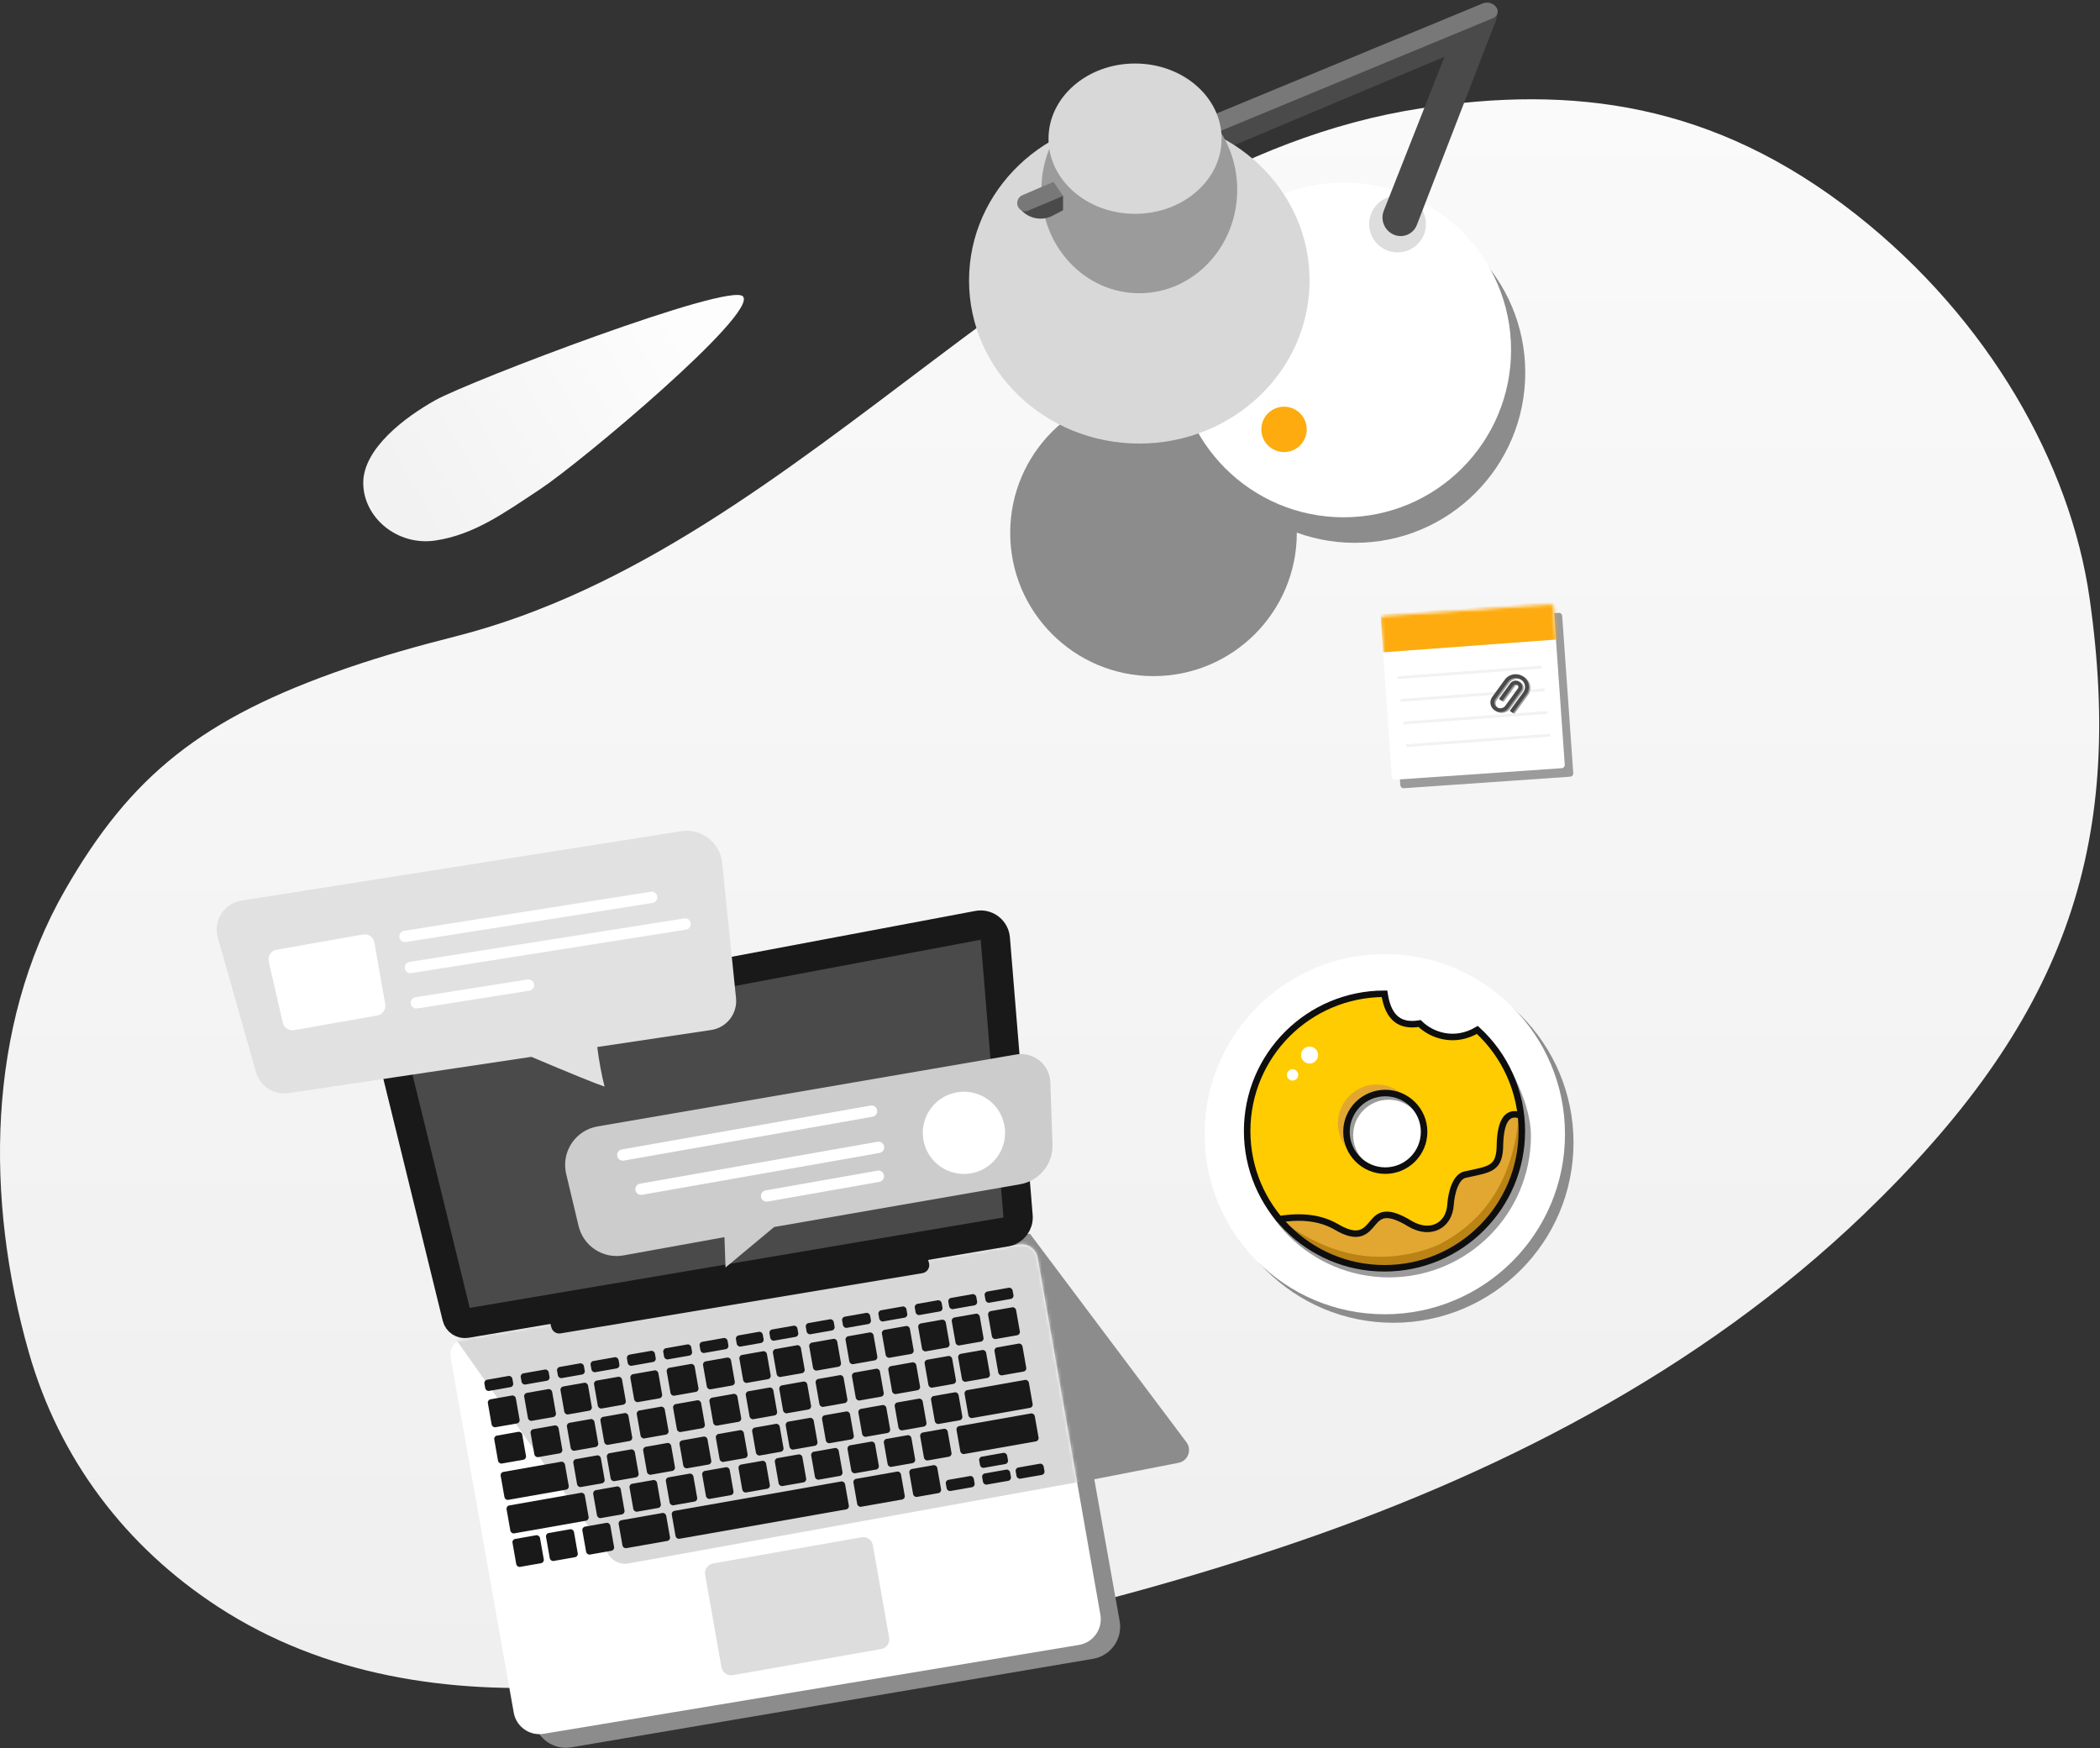 <?xml version="1.0" encoding="UTF-8"?>
<svg width="645px" height="537px" viewBox="0 0 645 537" version="1.1" xmlns="http://www.w3.org/2000/svg"
     xmlns:xlink="http://www.w3.org/1999/xlink">
    <rect x="0" y="0" width="645" height="537" fill="#333333" stroke="none"/>
    <!-- Generator: Sketch 57 (83077) - https://sketch.com -->
    <title>编组 12</title>
    <desc>Created with Sketch.</desc>
    <defs>
        <linearGradient x1="50%" y1="0%" x2="50%" y2="100%" id="linearGradient-1">
            <stop stop-color="#FAFAFA" offset="0%"></stop>
            <stop stop-color="#EFEFEF" offset="100%"></stop>
        </linearGradient>
        <path d="M175.424,1.534 L4.969,30.417 C2.247,30.878 0.413,33.459 0.875,36.182 C0.877,36.195 0.879,36.208 0.882,36.221 L20.262,145.314 C21.028,149.63 25.125,152.525 29.449,151.807 L193.874,124.508 C198.232,123.785 201.179,119.665 200.455,115.306 C200.451,115.281 200.447,115.257 200.443,115.232 L181.184,5.599 C180.708,2.891 178.135,1.075 175.424,1.534 Z"
              id="path-2"></path>
        <path d="M3.613,6.231 L54.729,2.683 C55.279,2.644 55.757,3.059 55.795,3.61 L59.2,51.938 C59.239,52.489 58.824,52.967 58.273,53.006 C58.272,53.006 58.272,53.006 58.272,53.006 L7.156,56.554 C6.606,56.592 6.128,56.177 6.09,55.627 L2.685,7.298 C2.646,6.748 3.062,6.269 3.612,6.231 C3.613,6.231 3.613,6.231 3.613,6.231 Z"
              id="path-4"></path>
        <path d="M0.999,3.617 L52.114,0.069 C52.664,0.031 53.142,0.446 53.181,0.997 L56.585,49.325 C56.624,49.876 56.209,50.354 55.658,50.393 C55.657,50.393 55.657,50.393 55.657,50.393 L4.542,53.941 C3.991,53.979 3.514,53.564 3.475,53.014 L0.07,4.685 C0.032,4.134 0.447,3.656 0.998,3.617 C0.998,3.617 0.998,3.617 0.999,3.617 Z"
              id="path-6"></path>
        <linearGradient x1="87.198%" y1="35.578%" x2="4.821%" y2="66.705%" id="linearGradient-8">
            <stop stop-color="#FDFDFD" offset="0%"></stop>
            <stop stop-color="#F2F2F2" offset="100%"></stop>
        </linearGradient>
    </defs>
    <g id="页面-1" stroke="none" stroke-width="1" fill="none" fill-rule="evenodd">
        <g id="PC验证码登录" transform="translate(-945, -190)">
            <g id="编组-12" transform="translate(945, 190)">
                <g id="编组-11">
                    <g id="路径-77" transform="translate(0, 30.444)">
                        <g id="编组" transform="translate(0, 0.046)">
                            <path d="M139.778,165.011 C249.289,137.298 323.839,20.142 436.278,2.798 C482.872,-4.39 526.261,0.837 570.18,35.464 C611.011,67.657 635.922,112.135 641.788,153.17 C652.849,230.558 633.673,283.697 572.365,342.57 C522.046,390.89 458.429,423.232 392.204,445.212 C322.38,468.385 249.587,482.61 176.171,487.427 C137.684,489.953 99.459,484.158 67.119,463.15 C38.556,444.594 18.212,417.659 8.863,384.918 C-4.512,338.077 -4.243,284.982 20.052,242.754 C40.099,207.909 61.788,190.103 106.665,174.683 C117.543,170.945 128.625,167.833 139.778,165.011 Z"
                                  id="Fill-1" fill="url(#linearGradient-1)"></path>
                            <g id="编组-6" transform="translate(64.119, 223.009)">
                                <path d="M252.266,125.489 L300.288,189.481 C301.614,191.248 301.256,193.755 299.489,195.081 C299.006,195.444 298.448,195.692 297.855,195.808 L271.987,200.858 L271.987,200.858 L279.771,244.385 C280.743,249.821 277.124,255.017 271.687,255.989 C271.658,255.994 271.628,255.999 271.599,256.004 L111.357,283.188 C106.013,284.095 100.919,280.578 99.873,275.26 L98.095,266.225 L98.095,266.225 L246.212,125.489 L252.266,125.489 Z"
                                      id="路径-79" fill="#8C8C8C"></path>
                                <g id="路径-80" transform="translate(73.412, 127.231)">
                                    <mask id="mask-3" fill="white">
                                        <use xlink:href="#path-2"></use>
                                    </mask>
                                    <use id="蒙版" fill="#FFFFFF" xlink:href="#path-2"></use>
                                    <path d="M8.516,28.755 L-1.294,25.328 L49.561,97.046 C50.908,98.946 53.232,99.894 55.523,99.48 L229.192,68.056 L229.192,68.056 L181.632,-4.206 L8.516,28.755 Z"
                                          fill="#D8D8D8" mask="url(#mask-3)"></path>
                                </g>
                                <path d="M105.21,152.207 L105.723,154.105 C105.991,155.098 106.968,155.726 107.982,155.557 L219.119,137.055 C220.209,136.874 220.945,135.844 220.764,134.754 C220.754,134.694 220.741,134.634 220.726,134.575 L220.041,131.966 L220.041,131.966 L105.21,152.207 Z"
                                      id="路径-76" stroke="#191919" fill="#191919"></path>
                                <polygon id="路径-78" fill="#4A4A4A"
                                         points="58.052 80.622 76.929 154.525 249.293 123.026 242.731 32.409 53.894 65.377"></polygon>
                                <path d="M55.055,64.823 L76.231,151.097 C76.544,152.37 77.785,153.185 79.077,152.966 L244.843,124.878 C247.146,124.488 248.767,122.401 248.576,120.074 L241.581,34.774 C241.378,32.297 239.205,30.454 236.728,30.657 C236.572,30.67 236.417,30.69 236.263,30.719 L55.055,64.823 Z"
                                      id="路径-75" stroke="#191919" stroke-width="9"></path>
                                <path d="M157.591,125.609 L157.591,134.94 L172.963,123.026 L248.921,112.542 C254.858,111.723 259.28,106.649 259.28,100.655 L259.28,81.589 C259.28,76.618 255.25,72.589 250.28,72.589 C249.874,72.589 249.469,72.616 249.066,72.671 L119.831,90.257 C113.264,91.15 108.665,97.198 109.559,103.765 C109.593,104.018 109.636,104.27 109.686,104.52 L112.935,120.625 C114.194,126.87 120.115,131.043 126.42,130.129 L157.591,125.609 L157.591,125.609 Z"
                                      id="路径-74" fill="#CCCCCC"
                                      transform="translate(183.219, 103.111) rotate(-2) translate(-183.219, -103.111) "></path>
                                <path d="M10.027,23.131 L145.033,1.812 C151.033,0.864 156.666,4.961 157.614,10.961 C157.645,11.159 157.671,11.357 157.691,11.555 L161.944,53.042 C162.435,57.826 159.077,62.15 154.321,62.861 C146.94,63.963 135.276,65.706 119.327,68.089 C119.881,72.494 120.627,76.545 121.565,80.241 C118.732,79.301 111.24,76.258 99.089,71.112 C74.226,74.827 49.363,78.541 24.5,82.256 C20.025,82.924 15.749,80.166 14.513,75.813 L2.773,34.48 C1.415,29.698 4.191,24.721 8.972,23.363 C9.319,23.265 9.671,23.187 10.027,23.131 Z"
                                      id="路径-73" fill="#E1E1E1"></path>
                                <g id="编组-40"
                                   transform="translate(171.116, 185.119) rotate(-10) translate(-171.116, -185.119) translate(88.35, 155.645)"
                                   fill="#191919">
                                    <rect id="矩形" x="0" y="0" width="8.716" height="3.485" rx="1"></rect>
                                    <rect id="矩形备份-33" x="0" y="6.098" width="8.716" height="8.711"
                                          rx="1"></rect>
                                    <rect id="矩形备份-48" x="0" y="17.423" width="8.716" height="8.711"
                                          rx="1"></rect>
                                    <rect id="矩形备份-19" x="11.331" y="0" width="8.716" height="3.485"
                                          rx="1"></rect>
                                    <rect id="矩形备份-34" x="11.331" y="6.098" width="8.716"
                                          height="8.711" rx="1"></rect>
                                    <rect id="矩形备份-49" x="11.331" y="17.423" width="8.716"
                                          height="8.711" rx="1"></rect>
                                    <rect id="矩形备份-92" x="33.122" y="49.654" width="14.818"
                                          height="8.711" rx="1"></rect>
                                    <rect id="矩形备份-93" x="106.338" y="49.654" width="14.818"
                                          height="8.711" rx="1"></rect>
                                    <rect id="矩形备份-20" x="22.662" y="0" width="8.368" height="3.485"
                                          rx="1"></rect>
                                    <rect id="矩形备份-35" x="22.662" y="6.098" width="8.58"
                                          height="8.711" rx="1"></rect>
                                    <rect id="矩形备份-50" x="22.662" y="17.423" width="8.58"
                                          height="8.711" rx="1"></rect>
                                    <rect id="矩形备份-63" x="4.4408921e-15" y="49.654" width="8.58"
                                          height="8.711" rx="1"></rect>
                                    <rect id="矩形备份-21" x="33.122" y="0" width="8.716" height="3.485"
                                          rx="1"></rect>
                                    <rect id="矩形备份-36" x="33.122" y="6.098" width="8.716"
                                          height="8.711" rx="1"></rect>
                                    <rect id="矩形备份-51" x="33.122" y="17.423" width="8.716"
                                          height="8.711" rx="1"></rect>
                                    <rect id="矩形备份-90" x="10.459" y="49.654" width="8.716"
                                          height="8.711" rx="1"></rect>
                                    <rect id="矩形备份-22" x="44.453" y="0" width="8.716" height="3.485"
                                          rx="1"></rect>
                                    <rect id="矩形备份-37" x="44.453" y="6.098" width="8.716"
                                          height="8.711" rx="1"></rect>
                                    <rect id="矩形备份-52" x="44.453" y="17.423" width="8.716"
                                          height="8.711" rx="1"></rect>
                                    <rect id="矩形备份-91" x="21.791" y="49.654" width="8.716"
                                          height="8.711" rx="1"></rect>
                                    <rect id="矩形备份-95" x="134.23" y="54.881" width="8.716"
                                          height="3.485" rx="1"></rect>
                                    <rect id="矩形备份-96" x="145.561" y="54.881" width="8.716"
                                          height="3.485" rx="1"></rect>
                                    <rect id="矩形备份-98" x="145.561" y="49.654" width="8.716"
                                          height="3.485" rx="1"></rect>
                                    <rect id="矩形备份-97" x="156.02" y="54.881" width="8.716"
                                          height="3.485" rx="1"></rect>
                                    <rect id="矩形备份-94" x="123.77" y="49.654" width="8.716"
                                          height="8.711" rx="1"></rect>
                                    <rect id="矩形备份-23" x="55.784" y="0" width="8.716" height="3.485"
                                          rx="1"></rect>
                                    <rect id="矩形备份-38" x="55.784" y="6.098" width="8.716"
                                          height="8.711" rx="1"></rect>
                                    <rect id="矩形备份-53" x="55.784" y="17.423" width="8.716"
                                          height="8.711" rx="1"></rect>
                                    <rect id="矩形备份-24" x="67.115" y="0" width="8.716" height="3.485"
                                          rx="1"></rect>
                                    <rect id="矩形备份-39" x="67.115" y="6.098" width="8.716"
                                          height="8.711" rx="1"></rect>
                                    <rect id="矩形备份-54" x="67.115" y="17.423" width="8.716"
                                          height="8.711" rx="1"></rect>
                                    <rect id="矩形备份-25" x="78.446" y="0" width="8.368" height="3.485"
                                          rx="1"></rect>
                                    <rect id="矩形备份-40" x="78.446" y="6.098" width="8.58"
                                          height="8.711" rx="1"></rect>
                                    <rect id="矩形备份-55" x="78.446" y="17.423" width="8.58"
                                          height="8.711" rx="1"></rect>
                                    <rect id="矩形备份-26" x="88.905" y="0" width="8.716" height="3.485"
                                          rx="1"></rect>
                                    <rect id="矩形备份-41" x="88.905" y="6.098" width="8.716"
                                          height="8.711" rx="1"></rect>
                                    <rect id="矩形备份-56" x="88.905" y="17.423" width="8.716"
                                          height="8.711" rx="1"></rect>
                                    <rect id="矩形备份-27" x="100.236" y="0" width="8.716" height="3.485"
                                          rx="1"></rect>
                                    <rect id="矩形备份-42" x="100.236" y="6.098" width="8.716"
                                          height="8.711" rx="1"></rect>
                                    <rect id="矩形备份-57" x="100.236" y="17.423" width="8.716"
                                          height="8.711" rx="1"></rect>
                                    <rect id="矩形备份-28" x="111.568" y="0" width="8.716" height="3.485"
                                          rx="1"></rect>
                                    <rect id="矩形备份-43" x="111.568" y="6.098" width="8.716"
                                          height="8.711" rx="1"></rect>
                                    <rect id="矩形备份-58" x="111.568" y="17.423" width="8.716"
                                          height="8.711" rx="1"></rect>
                                    <rect id="矩形备份-29" x="122.899" y="0" width="8.716" height="3.485"
                                          rx="1"></rect>
                                    <rect id="矩形备份-44" x="122.899" y="6.098" width="8.716"
                                          height="8.711" rx="1"></rect>
                                    <rect id="矩形备份-59" x="122.899" y="17.423" width="8.716"
                                          height="8.711" rx="1"></rect>
                                    <rect id="矩形备份-30" x="134.23" y="0" width="8.368" height="3.485"
                                          rx="1"></rect>
                                    <rect id="矩形备份-45" x="134.23" y="6.098" width="8.58"
                                          height="8.711" rx="1"></rect>
                                    <rect id="矩形备份-60" x="134.23" y="17.423" width="8.58"
                                          height="8.711" rx="1"></rect>
                                    <rect id="矩形备份-31" x="144.689" y="0" width="8.716" height="3.485"
                                          rx="1"></rect>
                                    <rect id="矩形备份-46" x="144.689" y="6.098" width="8.716"
                                          height="8.711" rx="1"></rect>
                                    <rect id="矩形备份-61" x="144.689" y="17.423" width="8.716"
                                          height="8.711" rx="1"></rect>
                                    <rect id="矩形备份-32" x="156.02" y="0" width="8.716" height="3.485"
                                          rx="1"></rect>
                                    <rect id="矩形备份-47" x="156.02" y="6.098" width="8.716"
                                          height="8.711" rx="1"></rect>
                                    <rect id="矩形备份-62" x="156.02" y="17.423" width="8.716"
                                          height="8.711" rx="1"></rect>
                                    <rect id="矩形备份-76" x="0" y="28.747" width="20.047" height="8.711"
                                          rx="1"></rect>
                                    <rect id="矩形备份-88" x="0" y="39.201" width="24.405" height="8.711"
                                          rx="1"></rect>
                                    <rect id="矩形备份-89" x="49.682" y="49.654" width="54.041"
                                          height="8.711" rx="1"></rect>
                                    <g id="编组-39" transform="translate(22.662, 28.747)">
                                        <rect id="矩形备份-75" x="4.4408921e-15" y="0" width="8.58"
                                              height="8.711" rx="1"></rect>
                                        <rect id="矩形备份-74" x="10.459" y="0" width="8.716" height="8.711"
                                              rx="1"></rect>
                                        <rect id="矩形备份-73" x="21.791" y="0" width="8.716" height="8.711"
                                              rx="1"></rect>
                                        <rect id="矩形备份-72" x="33.122" y="0" width="8.716" height="8.711"
                                              rx="1"></rect>
                                        <rect id="矩形备份-71" x="44.453" y="0" width="8.716" height="8.711"
                                              rx="1"></rect>
                                        <rect id="矩形备份-70" x="55.784" y="0" width="8.58" height="8.711"
                                              rx="1"></rect>
                                        <rect id="矩形备份-69" x="66.243" y="0" width="8.716" height="8.711"
                                              rx="1"></rect>
                                        <rect id="矩形备份-68" x="77.574" y="0" width="8.716" height="8.711"
                                              rx="1"></rect>
                                        <rect id="矩形备份-67" x="88.905" y="0" width="8.716" height="8.711"
                                              rx="1"></rect>
                                        <rect id="矩形备份-66" x="100.236" y="0" width="8.716" height="8.711"
                                              rx="1"></rect>
                                        <rect id="矩形备份-65" x="111.568" y="0" width="8.58" height="8.711"
                                              rx="1"></rect>
                                    </g>
                                    <g id="编组-38" transform="translate(27.02, 39.201)">
                                        <rect id="矩形备份-77" x="4.4408921e-15" y="0" width="8.58"
                                              height="8.711" rx="1"></rect>
                                        <rect id="矩形备份-78" x="11.331" y="0" width="8.58" height="8.711"
                                              rx="1"></rect>
                                        <rect id="矩形备份-79" x="22.662" y="0" width="8.58" height="8.711"
                                              rx="1"></rect>
                                        <rect id="矩形备份-80" x="33.993" y="0" width="8.58" height="8.711"
                                              rx="1"></rect>
                                        <rect id="矩形备份-81" x="45.324" y="0" width="8.58" height="8.711"
                                              rx="1"></rect>
                                        <rect id="矩形备份-82" x="56.655" y="0" width="8.58" height="8.711"
                                              rx="1"></rect>
                                        <rect id="矩形备份-83" x="67.986" y="0" width="8.58" height="8.711"
                                              rx="1"></rect>
                                        <rect id="矩形备份-84" x="79.318" y="0" width="8.58" height="8.711"
                                              rx="1"></rect>
                                        <rect id="矩形备份-85" x="90.649" y="0" width="8.58" height="8.711"
                                              rx="1"></rect>
                                        <rect id="矩形备份-86" x="101.98" y="0" width="8.58" height="8.711"
                                              rx="1"></rect>
                                    </g>
                                    <rect id="矩形备份-64" x="144.689" y="28.747" width="20.047"
                                          height="8.711" rx="1"></rect>
                                    <rect id="矩形备份-87" x="140.331" y="39.201" width="24.405"
                                          height="8.711" rx="1"></rect>
                                </g>
                                <path d="M157.571,222.426 L203.867,222.431 C205.524,222.432 206.867,223.775 206.868,225.431 L206.87,254.277 C206.871,255.934 205.528,257.277 203.871,257.277 C203.871,257.277 203.871,257.277 203.871,257.277 L157.574,257.272 C155.918,257.271 154.575,255.929 154.574,254.272 L154.571,225.426 C154.571,223.769 155.914,222.426 157.57,222.426 C157.571,222.426 157.571,222.426 157.571,222.426 Z"
                                      id="矩形" fill="#DDDDDD"
                                      transform="translate(180.721, 239.852) rotate(-10) translate(-180.721, -239.852) "></path>
                                <g id="编组-41"
                                   transform="translate(84.206, 40.55) rotate(-10) translate(-84.206, -40.55) translate(19.04, 27.239)"
                                   fill="#FFFFFF">
                                    <path d="M3.157,0 L30.122,0 C31.778,-3.04359188e-16 33.122,1.343 33.122,3 L33.122,22.263 C33.122,23.92 31.778,25.263 30.122,25.263 L4.14,25.263 C2.542,25.263 1.225,24.011 1.143,22.416 L0.161,3.153 C0.076,1.498 1.349,0.088 3.004,0.004 C3.055,0.001 3.106,1.34163089e-15 3.157,0 Z"
                                          id="矩形"></path>
                                    <path d="M42.708,1.75 L119.413,1.749 C120.375,1.749 121.155,2.529 121.155,3.492 C121.155,3.492 121.155,3.492 121.155,3.492 C121.155,4.454 120.375,5.234 119.413,5.234 L42.708,5.235 C41.746,5.235 40.966,4.455 40.966,3.493 C40.966,3.493 40.966,3.493 40.966,3.493 C40.966,2.53 41.746,1.75 42.708,1.75 Z"
                                          id="矩形"
                                          transform="translate(81.061, 3.492) rotate(1) translate(-81.061, -3.492) "></path>
                                    <path d="M42.675,11.524 L128.096,11.523 C129.058,11.523 129.838,12.303 129.838,13.266 C129.838,13.266 129.838,13.266 129.838,13.266 C129.838,14.228 129.058,15.008 128.096,15.008 L42.675,15.009 C41.713,15.009 40.932,14.229 40.932,13.267 C40.932,13.267 40.932,13.267 40.932,13.267 C40.932,12.304 41.713,11.524 42.675,11.524 Z"
                                          id="矩形备份-99"
                                          transform="translate(85.385, 13.266) rotate(1) translate(-85.385, -13.266) "></path>
                                    <path d="M42.598,22.086 L77.464,22.086 C78.427,22.086 79.207,22.866 79.207,23.828 C79.207,23.828 79.207,23.828 79.207,23.828 C79.207,24.79 78.427,25.57 77.464,25.57 L42.598,25.571 C41.635,25.571 40.855,24.791 40.855,23.828 C40.855,23.828 40.855,23.828 40.855,23.828 C40.855,22.866 41.635,22.086 42.598,22.086 Z"
                                          id="矩形备份-100"
                                          transform="translate(60.031, 23.828) rotate(1) translate(-60.031, -23.828) "></path>
                                </g>
                                <g id="编组-42"
                                   transform="translate(185.781, 102.424) rotate(-11) translate(-185.781, -102.424) translate(125.847, 88.163)"
                                   fill="#FFFFFF">
                                    <ellipse id="椭圆形" cx="106.774" cy="15.245" rx="12.639"
                                             ry="12.631"></ellipse>
                                    <path d="M2.614,0.872 L80.19,0.871 C81.152,0.871 81.932,1.651 81.932,2.613 C81.932,2.613 81.932,2.613 81.932,2.613 C81.932,3.575 81.152,4.355 80.19,4.355 L2.614,4.356 C1.652,4.356 0.872,3.576 0.872,2.614 C0.872,2.614 0.872,2.614 0.872,2.614 C0.872,1.652 1.652,0.872 2.614,0.872 Z"
                                          id="矩形"
                                          transform="translate(41.402, 2.613) rotate(1) translate(-41.402, -2.613) "></path>
                                    <path d="M6.1,12.227 L80.19,12.226 C81.152,12.226 81.932,13.006 81.932,13.968 C81.932,13.968 81.932,13.968 81.932,13.968 C81.932,14.93 81.152,15.71 80.19,15.71 L6.1,15.711 C5.138,15.711 4.358,14.931 4.358,13.969 C4.358,13.969 4.358,13.969 4.358,13.969 C4.358,13.007 5.138,12.227 6.1,12.227 Z"
                                          id="矩形备份-101"
                                          transform="translate(43.145, 13.968) rotate(1) translate(-43.145, -13.968) "></path>
                                    <path d="M43.577,21.28 L78.444,21.279 C79.406,21.279 80.186,22.059 80.186,23.022 C80.186,23.022 80.186,23.022 80.186,23.022 C80.186,23.984 79.406,24.764 78.444,24.764 L43.577,24.764 C42.615,24.764 41.835,23.984 41.835,23.022 C41.835,23.022 41.835,23.022 41.835,23.022 C41.835,22.06 42.615,21.28 43.577,21.28 Z"
                                          id="矩形备份-102"
                                          transform="translate(61.01, 23.022) rotate(1) translate(-61.01, -23.022) "></path>
                                </g>
                            </g>
                        </g>
                    </g>
                    <g id="编组-10" transform="translate(296.841, -0)">
                        <g id="编组-9" transform="translate(0, 0)">
                            <g id="分组-13" transform="translate(73.138, 293.042)">
                                <g id="分组-12">
                                    <ellipse id="椭圆形" fill="#8C8C8C" cx="57.963" cy="57.93" rx="55.348"
                                             ry="55.317"></ellipse>
                                    <ellipse id="椭圆形" fill="#FFFFFF" cx="55.348" cy="55.317" rx="55.348"
                                             ry="55.317"></ellipse>
                                    <path d="M56.655,99.309 C80.725,99.309 100.236,79.808 100.236,55.752 C100.236,44.801 91.754,29.009 83.987,23.044 C71.166,30.889 69.441,21.763 58.854,20.254 C56.827,19.965 56.546,12.196 54.439,12.196 C30.37,12.196 13.074,31.697 13.074,55.752 C13.074,79.808 32.586,99.309 56.655,99.309 Z"
                                          id="椭圆形-2" fill="#9B9B9B"></path>
                                    <g id="Group-2-Copy" transform="translate(13.074, 12.196)"
                                       fill-rule="nonzero">
                                        <path d="M42.183,84.318 C65.48,84.318 84.366,65.443 84.366,42.159 C84.366,29.869 79.104,18.808 70.709,11.102 C63.555,15.33 56.547,12.677 52.982,9.14 C47.265,10.084 43.379,7.842 42.183,0 C18.886,0 0,18.875 0,42.159 C0,65.443 18.886,84.318 42.183,84.318 Z"
                                              id="Oval" fill="#FFCB01"></path>
                                        <ellipse id="Oval" fill="#E2A731" cx="39.813" cy="39.791"
                                                 rx="11.921" ry="11.915"></ellipse>
                                        <ellipse id="Oval" fill="#9B9B9B" cx="42.428" cy="42.404"
                                                 rx="11.921" ry="11.915"></ellipse>
                                        <ellipse id="Oval" fill="#FFFFFF" cx="43.454" cy="43.429"
                                                 rx="10.895" ry="10.889"></ellipse>
                                        <ellipse id="Oval" stroke="#0E0E0E" stroke-width="2" cx="42.428"
                                                 cy="42.404" rx="11.921" ry="11.915"></ellipse>
                                        <path d="M9.797,69.644 C16.09,68.579 21.274,68.896 25.35,70.598 C31.463,73.149 34.239,76.753 39.615,69.644 C41.104,67.316 43.164,66.852 45.795,68.254 C49.741,70.357 55.45,73.189 59.098,71.641 C64.538,66.717 61.748,57.538 66.35,55.757 C71.354,54.377 75.354,55 77.88,49.151 C78.304,46.75 76.628,36.898 83.931,37.023 C86.24,47.361 80.846,66.151 64.688,76.463 C45.283,88.253 26.986,85.98 9.797,69.644 Z"
                                              id="Path-25" fill="#E2A731"></path>
                                        <path d="M10.133,69.292 C15.642,75.34 22.014,79.743 29.249,82.502 C41.367,85.557 50.415,84.652 62.043,78.986 C73.671,73.321 82.641,59.728 83.515,48.252 C84.069,44.611 84.069,40.826 83.515,36.898 C81.867,56.297 73.502,69.757 58.422,77.278 C41.925,83.86 25.829,81.197 10.133,69.292 Z"
                                              id="Path-27" fill="#BA8314"></path>
                                        <path d="M9.858,69.251 C16.899,68.087 22.76,68.879 27.44,71.63 C34.46,75.755 36.55,72.797 38.661,70.296 C40.771,67.794 42.984,66.318 50.153,70.702 C56.291,74.252 62.042,71.28 62.47,64.775 C62.721,60.947 64.115,56.098 66.998,55.535 C74.662,53.827 77.654,53.994 77.654,46.014 C77.897,38.954 79.954,36.051 83.826,37.308"
                                              id="Path-22" stroke="#0E0E0E" stroke-width="2"
                                              stroke-linecap="round"></path>
                                        <path d="M42.183,84.318 C65.48,84.318 84.366,65.443 84.366,42.159 C84.366,29.869 79.104,18.808 70.709,11.102 C63.555,15.33 56.547,12.677 52.982,9.14 C47.265,10.084 43.379,7.842 42.183,0 C18.886,0 0,18.875 0,42.159 C0,65.443 18.886,84.318 42.183,84.318 Z"
                                              id="Oval" stroke="#0E0E0E" stroke-width="2"></path>
                                        <ellipse id="椭圆形" cx="23.933" cy="15.027" rx="3.668"
                                                 ry="3.666"></ellipse>
                                        <ellipse id="椭圆形-copy" cx="18.431" cy="20.526" rx="1.834"
                                                 ry="1.833"></ellipse>
                                    </g>
                                </g>
                            </g>
                            <g id="编组-8" transform="translate(0.794, 0)">
                                <ellipse id="椭圆形" fill="#8C8C8C" cx="118.541" cy="114.46" rx="52.297"
                                         ry="52.268"></ellipse>
                                <ellipse id="椭圆形备份-2" fill="#8C8C8C" cx="56.655" cy="163.679" rx="44.017"
                                         ry="43.992"></ellipse>
                                <ellipse id="椭圆形" fill="#FFFFFF" cx="115.054" cy="107.491" rx="51.426"
                                         ry="51.397"></ellipse>
                                <ellipse id="椭圆形" fill="#DDDDDD" cx="131.615" cy="68.819" rx="8.716"
                                         ry="8.711"></ellipse>
                                <ellipse id="椭圆形" fill="#FDAB0E" cx="96.75" cy="131.883" rx="6.973"
                                         ry="6.969"></ellipse>
                                <path d="M146.133,17.194 L127.39,64.702 C126.255,67.58 127.607,70.84 130.445,72.07 C133.147,73.241 136.287,71.999 137.458,69.297 C137.486,69.232 137.513,69.167 137.538,69.101 L162.063,5.688 L162.063,5.688 L146.133,17.194 Z"
                                      id="路径-72" fill="#4A4A4A"></path>
                                <path d="M80.993,44.788 L155.022,13.65 C159.013,11.971 161.791,8.272 162.29,3.972 L162.353,3.425 L162.353,3.425 L73.741,38.545 L80.993,44.788 Z"
                                      id="路径-70" fill="#4A4A4A"></path>
                                <path d="M73.741,35.8 L157.758,1.059 C159.261,0.438 160.994,0.925 161.953,2.239 C162.662,3.211 162.449,4.575 161.476,5.284 C161.337,5.386 161.185,5.471 161.025,5.537 L75.37,40.987 L75.37,40.987 L73.741,35.8 Z"
                                      id="路径-67" fill="#787878"></path>
                                <ellipse id="椭圆形" fill="#D8D8D8" cx="52.297" cy="86.149" rx="52.297"
                                         ry="50.09"></ellipse>
                                <ellipse id="椭圆形备份" fill="#9B9B9B" cx="52.297" cy="58.273" rx="30.071"
                                         ry="31.796"></ellipse>
                                <ellipse id="椭圆形" fill="#D8D8D8" cx="50.99" cy="42.592" rx="26.584"
                                         ry="23.085"></ellipse>
                            </g>
                            <g id="编组-7" transform="translate(127.179, 185.551)">
                                <g id="编组-5">
                                    <mask id="mask-5" fill="white">
                                        <use xlink:href="#path-4"></use>
                                    </mask>
                                    <use id="矩形" fill="#9B9B9B" xlink:href="#path-4"></use>
                                    <mask id="mask-7" fill="white">
                                        <use xlink:href="#path-6"></use>
                                    </mask>
                                    <use id="矩形" fill="#FFFFFF" xlink:href="#path-6"></use>
                                    <polygon id="矩形" fill="#FDAB0E" mask="url(#mask-7)"
                                             points="0 3.124 54.138 -0.871 54.912 10.814 0.774 14.809"></polygon>
                                    <path d="M0.774,14.809 L54.912,10.814" id="路径-81"
                                          mask="url(#mask-7)"></path>
                                </g>
                            </g>
                        </g>
                        <path d="M29.671,60.186 L29.671,64.576 L26.515,66.233 C23.147,68.002 19.002,67.172 16.574,64.244 L16.574,64.244 L16.574,64.244 L27.545,58.884 L29.671,60.186 Z"
                              id="路径-83" fill="#4A4A4A"></path>
                        <path d="M17.78,58.116 L28.151,57.896 L28.151,57.896 L29.266,63.013 L17.657,63.186 C16.315,63.206 15.21,62.134 15.19,60.792 C15.19,60.76 15.19,60.728 15.191,60.696 C15.225,59.282 16.366,58.146 17.78,58.116 Z"
                              id="矩形" fill="#787878"
                              transform="translate(22.198, 60.56) rotate(-22) translate(-22.198, -60.56) "></path>
                        <polygon id="矩形" fill="#F2F2F2"
                                 transform="translate(154.57, 206.519) rotate(-5) translate(-154.57, -206.519) "
                                 points="132.389 205.773 176.751 206.395 176.751 207.266 132.389 206.644"></polygon>
                        <polygon id="矩形备份" fill="#F2F2F2"
                                 transform="translate(155.442, 213.488) rotate(-5) translate(-155.442, -213.488) "
                                 points="133.261 212.742 177.622 213.364 177.622 214.235 133.261 213.613"></polygon>
                        <polygon id="矩形备份-2" fill="#F2F2F2"
                                 transform="translate(156.313, 220.457) rotate(-5) translate(-156.313, -220.457) "
                                 points="134.132 219.711 178.494 220.333 178.494 221.204 134.132 220.582"></polygon>
                        <polygon id="矩形备份-3" fill="#F2F2F2"
                                 transform="translate(157.185, 227.426) rotate(-5) translate(-157.185, -227.426) "
                                 points="135.004 226.68 179.365 227.302 179.365 228.173 135.004 227.551"></polygon>
                        <g id="编组" transform="translate(161.172, 207.329)" fill-rule="nonzero" stroke-width="0.5">
                            <path d="M11.081,6.054 C12.291,4.391 11.871,2.099 10.143,0.934 C8.414,-0.23 6.032,0.174 4.822,1.838 C4.82,1.84 4.818,1.844 4.816,1.847 L0.947,7.163 C0.062,8.38 0.368,10.058 1.633,10.91 C2.898,11.762 4.642,11.467 5.528,10.25 L9.396,4.934 C9.399,4.931 9.4,4.927 9.403,4.925 C9.965,4.153 9.77,3.088 8.968,2.548 C8.167,2.007 7.062,2.195 6.5,2.966 C6.498,2.969 6.496,2.973 6.493,2.976 L3.172,7.54 L3.731,7.916 L6.661,3.89 L7.055,3.35 C7.057,3.347 7.06,3.344 7.061,3.342 C7.406,2.869 8.087,2.755 8.579,3.087 C9.072,3.419 9.192,4.073 8.849,4.547 C8.847,4.549 8.845,4.552 8.843,4.555 L8.446,5.093 L8.45,5.095 L4.971,9.873 C4.648,10.318 4.162,10.616 3.606,10.71 C3.049,10.804 2.488,10.685 2.026,10.372 C1.563,10.061 1.254,9.594 1.157,9.058 C1.059,8.523 1.183,7.983 1.508,7.538 L4.985,2.759 L4.987,2.76 L5.378,2.22 C5.38,2.216 5.383,2.213 5.386,2.209 C5.629,1.877 5.931,1.599 6.286,1.386 C6.63,1.179 7.008,1.039 7.409,0.971 C7.81,0.903 8.215,0.91 8.612,0.991 C9.023,1.075 9.406,1.236 9.754,1.471 C10.102,1.705 10.389,1.998 10.613,2.339 C10.829,2.67 10.973,3.033 11.044,3.419 C11.115,3.805 11.108,4.195 11.024,4.577 C10.937,4.971 10.769,5.34 10.527,5.672 C10.525,5.676 10.522,5.678 10.519,5.682 L10.125,6.22 L6.491,11.217 L7.05,11.594 L11.074,6.063 C11.077,6.059 11.08,6.056 11.081,6.054 Z"
                                  id="路径" stroke="#9B9B9B" fill="#9B9B9B"></path>
                            <path d="M10.64,5.784 C11.85,4.121 11.43,1.829 9.702,0.665 C7.973,-0.499 5.591,-0.095 4.381,1.568 C4.379,1.571 4.377,1.575 4.375,1.577 L0.506,6.893 C-0.38,8.11 -0.073,9.789 1.192,10.641 C2.457,11.493 4.201,11.197 5.087,9.981 L8.955,4.664 C8.958,4.662 8.959,4.658 8.962,4.655 C9.524,3.883 9.329,2.819 8.527,2.278 C7.726,1.737 6.621,1.925 6.059,2.697 C6.057,2.699 6.055,2.703 6.052,2.706 L2.731,7.27 L3.29,7.647 L6.22,3.621 L6.224,3.624 L6.614,3.08 C6.616,3.078 6.619,3.075 6.62,3.072 C6.965,2.6 7.646,2.486 8.138,2.818 C8.631,3.15 8.751,3.803 8.408,4.277 C8.406,4.28 8.404,4.283 8.401,4.285 L8.005,4.823 L8.009,4.826 L4.53,9.604 C4.207,10.049 3.721,10.347 3.165,10.44 C2.608,10.534 2.047,10.415 1.585,10.103 C1.122,9.792 0.813,9.324 0.716,8.789 C0.618,8.253 0.742,7.714 1.066,7.269 L4.544,2.489 L4.546,2.491 L4.937,1.95 C4.939,1.946 4.942,1.943 4.945,1.939 C5.188,1.607 5.49,1.329 5.845,1.116 C6.189,0.909 6.567,0.77 6.968,0.702 C7.369,0.633 7.774,0.64 8.171,0.721 C8.582,0.805 8.965,0.967 9.313,1.202 C9.661,1.435 9.948,1.728 10.172,2.069 C10.388,2.4 10.532,2.764 10.603,3.15 C10.674,3.536 10.667,3.925 10.583,4.307 C10.495,4.701 10.328,5.07 10.086,5.402 C10.083,5.406 10.081,5.409 10.078,5.413 L9.684,5.951 L9.685,5.952 L6.05,10.948 L6.609,11.325 L10.633,5.793 C10.636,5.789 10.639,5.787 10.64,5.784 Z"
                                  id="路径" stroke="#4A4A4A" fill="#4A4A4A"></path>
                        </g>
                    </g>
                    <ellipse id="椭圆形" fill="#FFFFFF" cx="402.23" cy="324.06" rx="2.615"
                             ry="2.613"></ellipse>
                    <ellipse id="椭圆形备份-3" fill="#FFFFFF" cx="397" cy="330.158" rx="1.743"
                             ry="1.742"></ellipse>
                    <path d="M133.794,166.009 C145.586,164.212 154.599,157.742 165.937,150.229 C178.518,141.894 232.846,96.307 228.196,91.045 C224.235,86.564 144.208,117.078 133.794,122.875 C124.493,128.052 111.568,137.732 111.568,148.316 C111.568,158.901 122.001,167.806 133.794,166.009 Z"
                          id="椭圆形" fill="url(#linearGradient-8)"></path>
                </g>
            </g>
        </g>
    </g>
</svg>